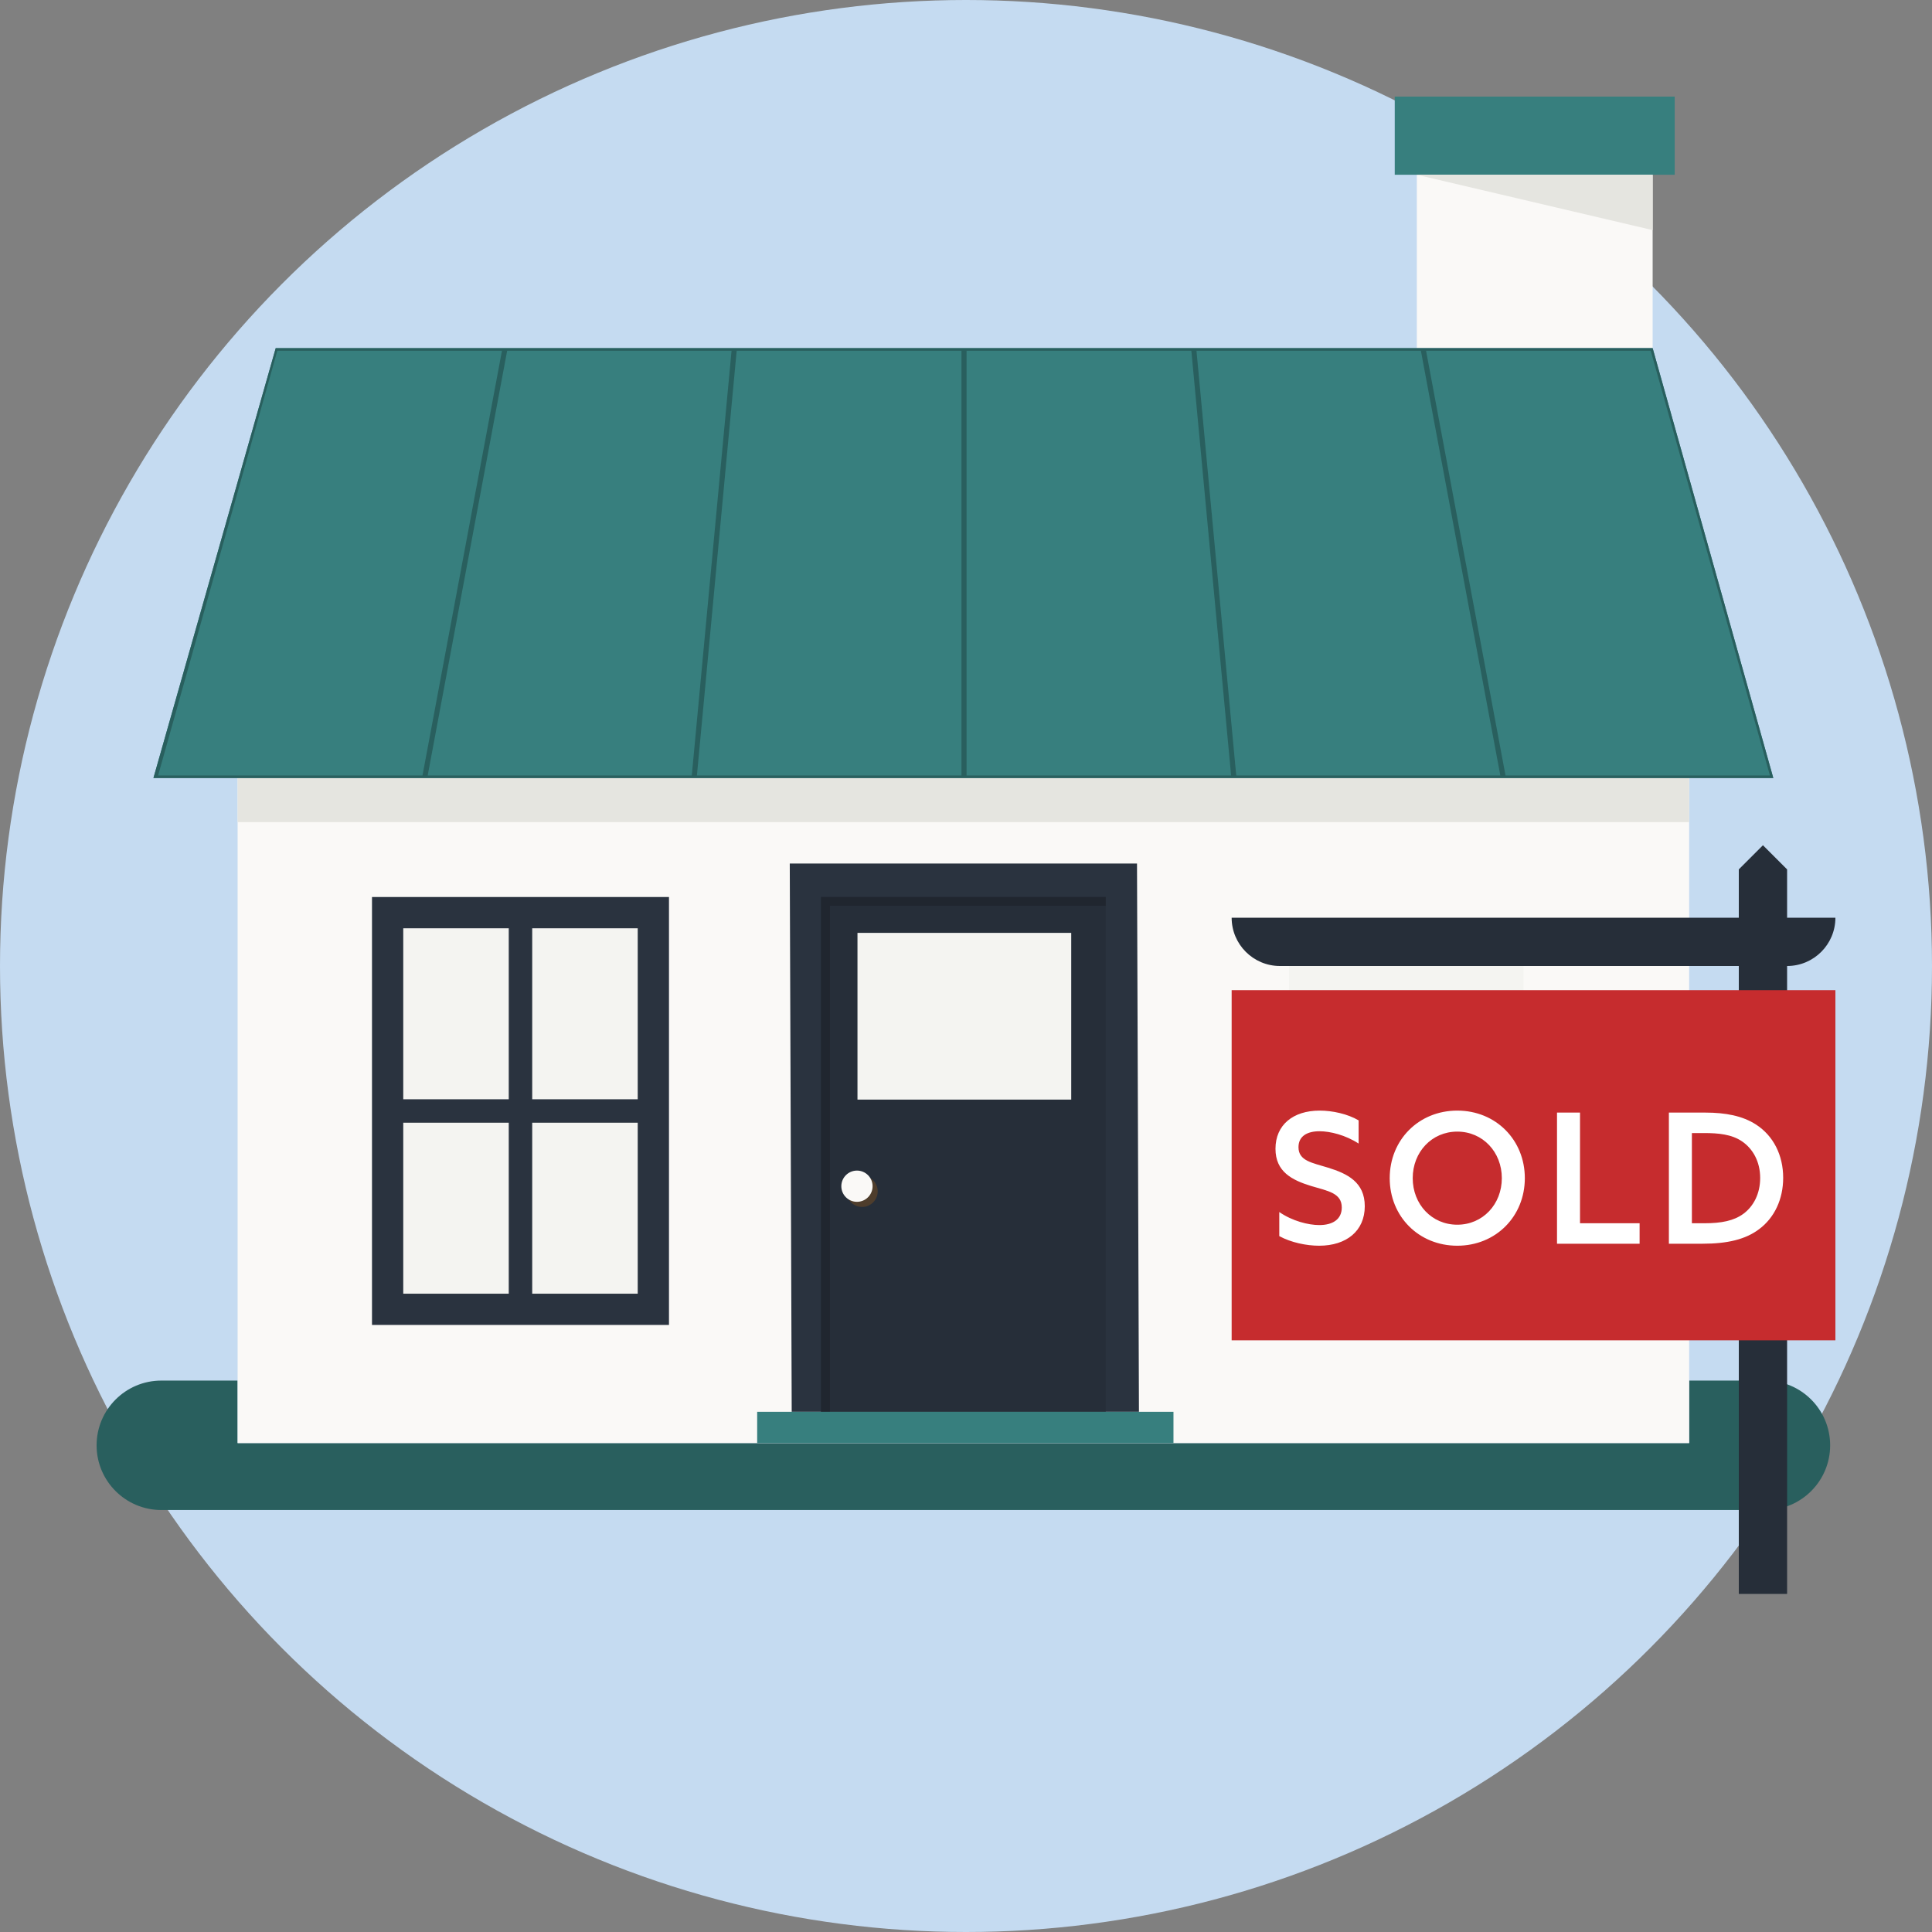 <svg xmlns="http://www.w3.org/2000/svg" width="160" height="160" viewBox="0 0 160 160">
  <rect x="0" y="0" width="160" height="160" fill="#808080" stroke="none"/>
  <g fill="none" fill-rule="evenodd">
    <circle cx="80" cy="80" r="80" fill="#C5DBF1"/>
    <g transform="translate(8 8)">
      <polygon fill="#FAF9F7" points="109.335 20.834 128.865 20.834 128.865 3.884 109.335 3.884"/>
      <polygon fill="#377F7E" points="107.507 6.473 130.693 6.473 130.693 0 107.507 0"/>
      <path fill="#295F5E" d="M138.208,117.053 L5.36,117.053 C2.399,117.053 0,114.65 0,111.696 C0,108.737 2.399,106.334 5.36,106.334 L11.678,106.334 L11.678,111.508 L131.888,111.508 L131.888,106.334 L138.208,106.334 C141.166,106.334 143.565,108.737 143.565,111.696 C143.565,114.65 141.166,117.053 138.208,117.053"/>
      <polygon fill="#FAF9F7" points="11.678 111.508 131.888 111.508 131.888 56.433 11.678 56.433"/>
      <polygon fill="#E5E5E0" points="11.678 60.085 131.888 60.085 131.888 56.433 11.678 56.433"/>
      <polyline fill="#377F7E" points="138.857 56.433 4.707 56.433 14.834 20.834 128.865 20.834 138.857 56.433"/>
      <polyline fill="#2A333F" points="57.566 108.919 57.405 63.514 86.162 63.514 86.323 108.919 57.566 108.919"/>
      <polygon fill="#262E39" points="59.994 108.919 83.573 108.919 83.573 66.287 59.994 66.287"/>
      <polygon fill="#F4F4F1" points="25.396 99.138 44.813 99.138 44.813 68.877 25.396 68.877"/>
      <polygon fill="#F4F4F1" points="98.753 99.138 118.171 99.138 118.171 68.877 98.753 68.877"/>
      <polygon fill="#363025" points="34.375 100.052 35.835 100.052 35.835 67.96 34.375 67.96"/>
      <polygon fill="#363025" points="24.336 84.737 45.872 84.737 45.872 83.278 24.336 83.278"/>
      <path fill="#2A333F" d="M36.075,99.138 L44.813,99.138 L44.813,84.978 L36.075,84.978 L36.075,99.138 Z M25.396,99.138 L34.133,99.138 L34.133,84.978 L25.396,84.978 L25.396,99.138 Z M25.396,83.037 L34.133,83.037 L34.133,68.877 L25.396,68.877 L25.396,83.037 Z M36.075,83.037 L44.813,83.037 L44.813,68.877 L36.075,68.877 L36.075,83.037 Z M22.807,101.726 L47.402,101.726 L47.402,66.287 L22.807,66.287 L22.807,101.726 Z"/>
      <path fill="#4E3D2C" d="M63.394,91.955 C62.679,91.955 62.1,91.375 62.1,90.662 C62.1,89.946 62.679,89.367 63.394,89.367 C64.11,89.367 64.689,89.946 64.689,90.662 C64.689,91.375 64.11,91.955 63.394,91.955"/>
      <path fill="#FAF9F7" d="M64.264,90.237 C64.264,90.951 63.684,91.53 62.97,91.53 C62.255,91.53 61.675,90.951 61.675,90.237 C61.675,89.522 62.255,88.943 62.97,88.943 C63.684,88.943 64.264,89.522 64.264,90.237"/>
      <polygon fill="#F4F4F1" points="63.013 83.064 80.715 83.064 80.715 69.256 63.013 69.256"/>
      <polyline fill="#E5E5E0" points="128.865 11.057 109.335 6.473 128.865 6.473 128.865 11.057"/>
      <polyline fill="#20262F" points="60.731 108.919 59.994 108.919 59.994 66.287 83.573 66.287 83.573 67.017 60.731 67.017 60.731 108.919"/>
      <polygon fill="#377F7E" points="54.706 111.508 89.182 111.508 89.182 108.919 54.706 108.919"/>
      <path fill="#295F5E" d="M14.967,21.046 L33.57,21.046 L26.989,56.223 L5.093,56.223 L14.967,21.046 Z M52.584,21.046 L49.291,56.223 L27.42,56.223 L34.001,21.046 L52.584,21.046 Z M71.624,21.046 L71.624,56.223 L49.716,56.223 L53.009,21.046 L71.624,21.046 Z M72.047,21.046 L90.663,21.046 L93.956,56.223 L72.047,56.223 L72.047,21.046 Z M109.671,21.046 L116.251,56.223 L94.38,56.223 L91.087,21.046 L109.671,21.046 Z M128.705,21.046 L138.579,56.223 L116.681,56.223 L110.1,21.046 L128.705,21.046 Z M138.857,56.433 L128.865,20.834 L14.834,20.834 L4.707,56.433 L138.857,56.433 L138.857,56.433 Z"/>
    </g>
    <g transform="translate(102 70)">
      <path fill="#262E39" d="M0,6 L50,6 C50,8.209 48.209,10 46,10 L4,10 C1.791,10 2.705415e-16,8.209 0,6 L0,6 L0,6 Z"/>
      <polygon fill="#262E39" points="42 2 44 0 46 2 46 62 42 62"/>
      <g transform="translate(0 12)">
        <rect width="50" height="29" fill="#C62C2E"/>
        <path fill="#FFF" fill-rule="nonzero" d="M7.245,21.165 C9.51,21.165 11.025,19.935 11.025,17.895 C11.025,15.9 9.585,15.195 7.98,14.7 C6.675,14.295 5.535,14.145 5.535,13.005 C5.535,12.09 6.255,11.685 7.275,11.685 C8.16,11.685 9.435,12 10.515,12.705 L10.515,10.785 C9.6,10.245 8.34,9.975 7.29,9.975 C5.085,9.975 3.63,11.16 3.63,13.14 C3.63,15.045 5.01,15.735 6.57,16.215 C7.98,16.635 9.12,16.8 9.12,18 C9.12,18.99 8.355,19.455 7.26,19.455 C6.36,19.455 5.025,19.125 3.945,18.375 L3.945,20.37 C4.905,20.895 6.18,21.165 7.245,21.165 Z M18.685,21.165 C21.88,21.165 24.28,18.735 24.28,15.57 C24.28,12.405 21.88,9.975 18.685,9.975 C15.49,9.975 13.09,12.405 13.09,15.57 C13.09,18.735 15.49,21.165 18.685,21.165 Z M18.685,19.425 C16.57,19.425 14.995,17.73 14.995,15.57 C14.995,13.41 16.57,11.715 18.685,11.715 C20.8,11.715 22.375,13.41 22.375,15.57 C22.375,17.73 20.8,19.425 18.685,19.425 Z M33.785,21 L33.785,19.305 L28.85,19.305 L28.85,10.14 L26.945,10.14 L26.945,21 L33.785,21 Z M38.985,21 C41.07,21 42.57,20.64 43.695,19.785 C44.955,18.84 45.675,17.31 45.675,15.54 C45.675,13.665 44.865,12.06 43.425,11.13 C42.315,10.41 40.905,10.14 39.225,10.14 L36.21,10.14 L36.21,21 L38.985,21 Z M39.15,19.305 L38.115,19.305 L38.115,11.835 L39.135,11.835 C40.32,11.835 41.415,11.94 42.27,12.525 C43.17,13.14 43.77,14.205 43.77,15.555 C43.77,16.86 43.215,17.91 42.375,18.525 C41.595,19.095 40.575,19.305 39.15,19.305 Z"/>
      </g>
    </g>
  </g>
</svg>

